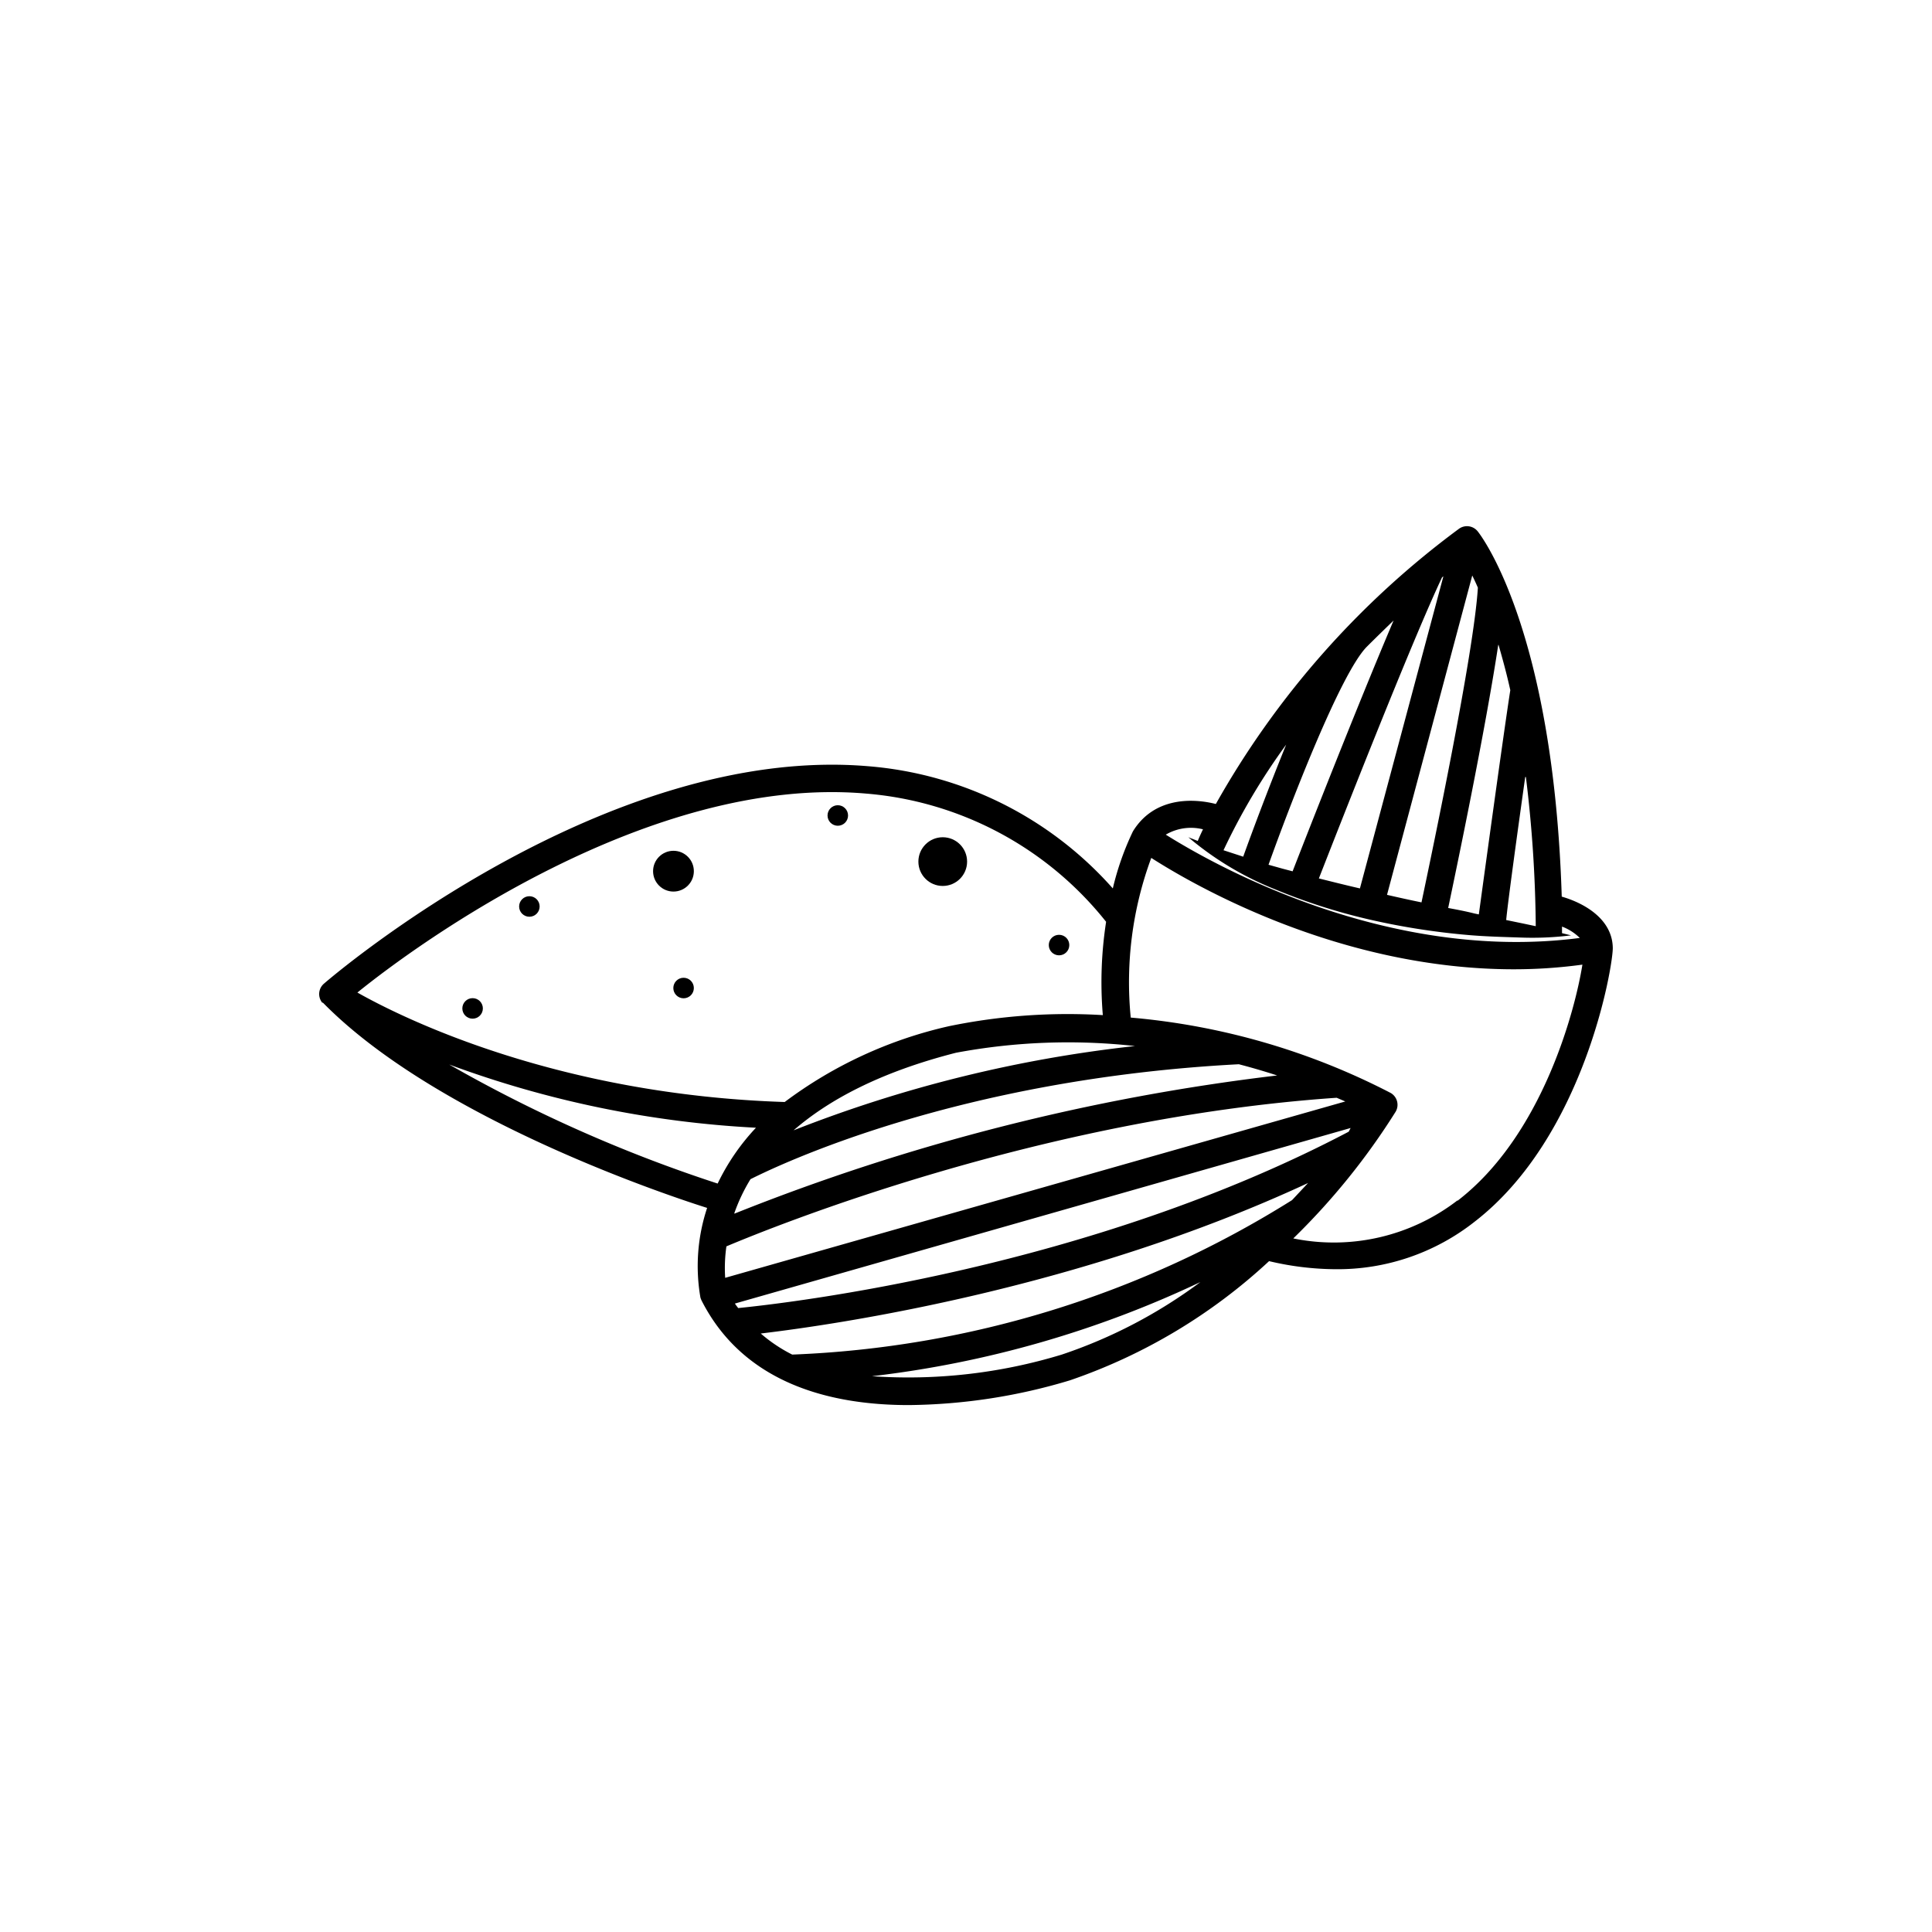 <svg xmlns="http://www.w3.org/2000/svg" viewBox="0 0 141.2 141.2"><defs><style>.cls-1{}.cls-2{fill:none;}</style></defs><g id="Calque_2" data-name="Calque 2"><g id="Layer_1" data-name="Layer 1"><path class="cls-1" d="M114.14,65.53c-.61-19.5-5.89-26.38-6.13-26.68a1,1,0,0,0-1.4-.19h0A64,64,0,0,0,88.86,58.76c-1.81-.46-4.56-.45-6.06,2a20.46,20.46,0,0,0-1.47,4.17A26.75,26.75,0,0,0,63.46,56C44.3,54.37,24.53,71.15,23.7,71.87a1,1,0,0,0-.15,1.41l.05,0c8,8.15,24,13.71,28.08,15a13.48,13.48,0,0,0-.49,6.55,1.8,1.8,0,0,0,.08.21c3.08,6.07,9.4,7.65,15.14,7.65a42,42,0,0,0,11.79-1.81,40.77,40.77,0,0,0,14.55-8.71,21.45,21.45,0,0,0,4.85.59,16.16,16.16,0,0,0,10.17-3.47c8-6.18,10.1-18.58,10.1-20C117.85,67.17,115.78,66,114.14,65.53Zm-8.65-23.41-6.1,22.81c-1-.23-2-.48-3-.73,1.43-3.66,6.77-17.29,9-22Zm2.11-.06c.13.27.27.56.41.89-.28,4.73-3.32,19.21-4.12,23-.84-.17-1.69-.36-2.52-.55Zm1.92,5.07c.29,1,.59,2.09.86,3.31-.49,3.14-2,14.19-2.3,16.39l-.33-.07c-.63-.16-1.27-.28-1.91-.4.63-3,2.69-12.85,3.66-19.23Zm2,9.66a94.69,94.69,0,0,1,.72,10.9l-.9-.19-1.26-.26c.1-1.13.78-6.11,1.39-10.45Zm-9.67-11.44C99.19,51.61,95.51,61,94.47,63.68l-.76-.2-1-.28c1.55-4.34,5.26-14,7.19-15.94h0C100.53,46.63,101.18,46,101.85,45.35ZM89.42,62.14A47.17,47.17,0,0,1,94,54.42c-1.38,3.39-2.63,6.76-3.14,8.19Zm-1.5-1.53c-.19.4-.32.69-.38.85l-.69-.27A22.91,22.91,0,0,0,93.2,65a43.17,43.17,0,0,0,7,2.23,52.32,52.32,0,0,0,7.27,1.12c1.22.1,2.45.13,3.67.17a22.72,22.72,0,0,0,3.68-.16l-.66-.16v-.48a3.71,3.71,0,0,1,1.3.83C101.4,70.38,88.7,63.2,85.2,61A3.64,3.64,0,0,1,87.92,60.61Zm6.51,27.1A74.11,74.11,0,0,1,57.9,99a11.14,11.14,0,0,1-2.3-1.54c5.88-.7,23.45-3.31,40-11Zm4.14-5c-19,10-40.89,12.52-44.62,12.89-.08-.11-.17-.22-.24-.33l45-12.83ZM53,93.39a11,11,0,0,1,.09-2.3C56.47,89.67,76,81.72,97.69,80.23l.63.27Zm.66-4.7a12.82,12.82,0,0,1,1.19-2.51c2-1,15.06-7.32,35.69-8.4.92.24,1.85.51,2.8.82A156.34,156.34,0,0,0,53.7,88.69ZM58,82.61c2.52-2.19,6.27-4.24,11.87-5.67a44.48,44.48,0,0,1,13.08-.49A96.79,96.79,0,0,0,58,82.61ZM63.31,58a25,25,0,0,1,17.53,9.37,28.85,28.85,0,0,0-.24,6.82A42.89,42.89,0,0,0,69.35,75a31.56,31.56,0,0,0-12,5.54c-16.44-.53-27.69-6-31.23-8C30.49,69,47.44,56.61,63.31,58ZM32.83,77.8a75.85,75.85,0,0,0,22.42,4.62,16.09,16.09,0,0,0-2.8,4.08A105.15,105.15,0,0,1,32.83,77.8ZM77.6,99a38.51,38.51,0,0,1-13.87,1.58,76.75,76.75,0,0,0,24-6.88A36.17,36.17,0,0,1,77.6,99Zm28.92-11.27a14.8,14.8,0,0,1-12,2.78A50.07,50.07,0,0,0,102,81.25a1,1,0,0,0-.36-1.37l0,0a50.8,50.8,0,0,0-19-5.51,26.21,26.21,0,0,1,1.5-11.67c3.25,2.08,13.82,8.14,26.51,8.14a37,37,0,0,0,5-.34C115.12,73.83,112.72,83,106.52,87.76Z"/><circle class="cls-1" cx="38.69" cy="66.25" r="0.75"/><circle class="cls-1" cx="49.22" cy="63.67" r="1.49"/><circle class="cls-1" cx="49.96" cy="72.21" r="0.75"/><circle class="cls-1" cx="34.54" cy="73.7" r="0.75"/><circle class="cls-1" cx="61.23" cy="59.6" r="0.75"/><circle class="cls-1" cx="68.9" cy="62.97" r="1.78"/><circle class="cls-1" cx="77.4" cy="69.07" r="0.75"/><rect class="cls-2" width="141.2" height="141.2" rx="70.6"/></g></g></svg>